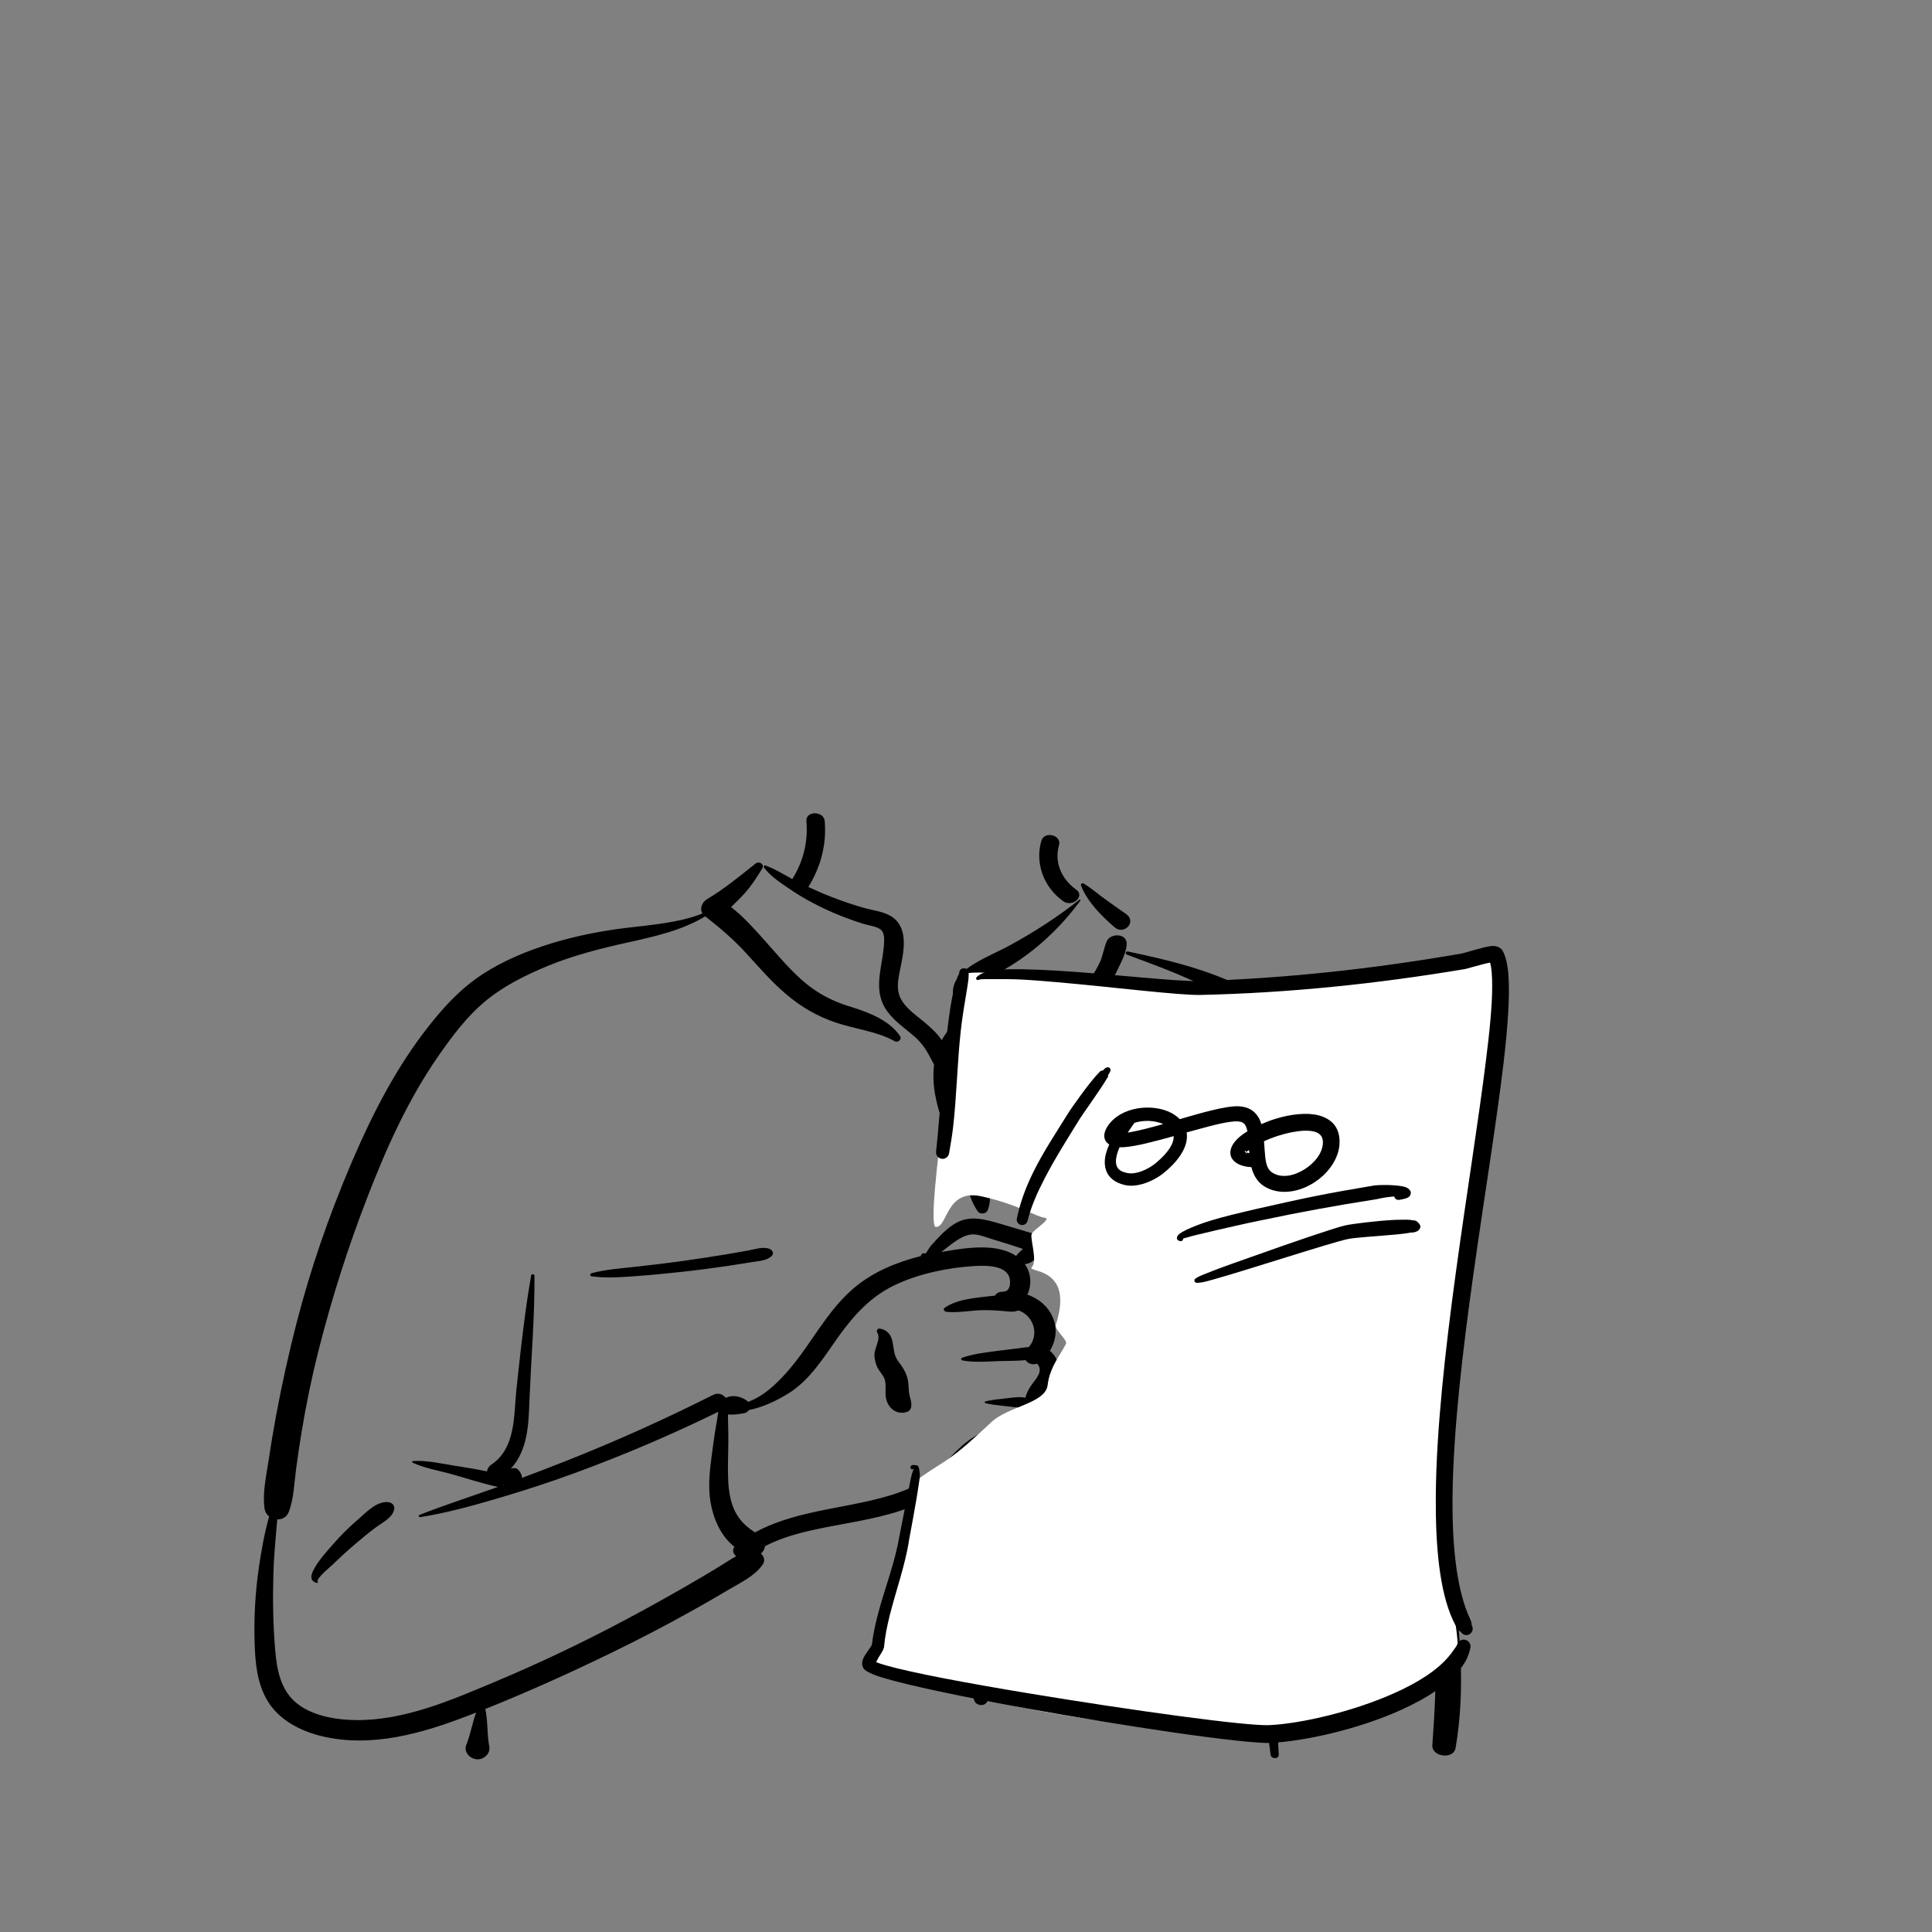 <?xml version="1.0" encoding="utf-8"?>
<!-- Generator: Adobe Illustrator 24.2.0, SVG Export Plug-In . SVG Version: 6.00 Build 0)  -->
<svg version="1.1" id="图层_1" xmlns="http://www.w3.org/2000/svg" xmlns:xlink="http://www.w3.org/1999/xlink" x="0px" y="0px"
	 viewBox="0 0 85.04 85.04" style="enable-background:new 0 0 85.04 85.04;" xml:space="preserve">
<rect x="0" y="0" width="85.04" height="85.04" fill="#808080" stroke="none"/>
<style type="text/css">
	.st0{fill-rule:evenodd;clip-rule:evenodd;}
	.st1{fill-rule:evenodd;clip-rule:evenodd;fill:#FFFFFF;}
</style>
<g>
	<g id="Coffee.svg" transform="matrix(0.311,0,0,0.249,1138.04,934.728)">
		<g transform="matrix(1,0,0,1,-409,-366.5)">
			<g id="body-mono-Coffee">
				<path id="_xD83D__xDD8D_-Ink8" class="st0" d="M-3065.6-3156.83c0.1-0.17,0.34-0.06,0.3,0.14c-1.18,5.4-2.29,10.82-3.01,16.32
					c-1.31,9.94-1.07,20-0.96,30.02l0.01,0.52c0.05,5.39,0.13,10.79,0.29,16.18c0.08,2.72,0.24,5.48,0.15,8.2
					c-0.05,1.48-0.4,2.88-0.53,4.34c-0.11,1.28-0.01,2.57,0.04,3.85c0.04,0.85-1.09,0.81-1.16,0l-0.1-1.05
					c-0.13-1.33-0.28-2.66-0.68-3.93c-0.47-1.53-0.7-3.04-0.86-4.65c-0.25-2.47-0.36-4.96-0.46-7.45l-0.07-1.72
					c-0.4-10.39-0.39-20.83,0.26-31.2l0.05-0.74C-3071.67-3137.83-3070.55-3148.43-3065.6-3156.83z M-3090.78-3218.66
					c-0.31-0.14-0.2-0.66,0.14-0.57l0.62,0.17c4.55,1.22,9.02,2.54,13.27,4.8c4.25,2.27,7.85,5.65,10.71,9.81
					c5.56,8.09,7.87,17.92,9.7,27.74c2.03,10.91,3.87,21.87,5.92,32.78l0.38,2.03c1.89,10.16,3.68,20.33,4.99,30.61l0.09,0.75
					c1.33,10.57,2.13,21.51,0.68,32.11c-0.29,2.1-3.41,1.57-3.29-0.5c0.35-5.99,0.61-11.95,0.36-17.95c-0.24-6-0.75-11.98-1.5-17.94
					c-0.63-5.01-1.58-9.96-2.41-14.92l-0.13-0.78c-0.7-4.23-1.42-8.45-2.14-12.67l-1.07-6.32c-1.61-9.47-3.25-18.94-5.11-28.35
					l-0.11-0.55c-1.82-9.05-4.49-18.53-9.94-25.72C-3075.14-3211.43-3083.05-3215.11-3090.78-3218.66z M-3110.86-3122.67
					c0.13-0.33,0.6-0.29,0.74,0c0.56,1.15,0.62,2.63,0.73,3.93l0.01,0.13c0.13,1.59,0.25,3.18,0.33,4.78
					c0.14,3.03,0.2,6.05,0.2,9.08c-0.01,3.1-0.06,6.21-0.21,9.31l-0.04,0.83c-0.14,2.69-0.37,5.7-1.51,8.06
					c-0.42,0.86-1.55,0.6-1.79-0.26c-0.79-2.84-0.38-6.2-0.18-9.1l0.16-2.27c0.16-2.27,0.3-4.53,0.42-6.8
					c0.16-3.1,0.3-6.21,0.42-9.32c0.04-1.01,0.09-2.02,0.13-3.03l0.07-1.51C-3111.33-3120.11-3111.33-3121.5-3110.86-3122.67z
					 M-3199.79-3118.65l0.35-0.38c1.07-1.17,2.43-2.98,4.02-2.87c0.63,0.04,1.04,0.63,0.91,1.33c-0.28,1.49-1.64,2.26-2.62,3.17
					c-1.07,0.99-2.08,2.06-3.09,3.13c-0.89,0.95-1.75,1.93-2.59,2.94l-0.31,0.38c-0.3,0.37-2.44,2.53-2.21,3.09l0.01,0.03
					c0.06,0.11-0.04,0.26-0.15,0.22c-0.93-0.33-0.87-1.21-0.52-2.11c0.67-1.72,1.85-3.32,2.88-4.79
					C-3202.09-3115.98-3200.98-3117.35-3199.79-3118.65z M-3107.51-3161.89c-0.72-1.89-3.35-1.85-4.85-1.74
					c-3.77,0.28-7.85,1.35-11.2,3.32c-3.48,2.04-5.82,5.31-7.92,8.92l-0.1,0.17c-2.04,3.55-4.01,7.74-7.21,10.18
					c-1.63,1.24-3.53,2.38-5.51,2.87c-0.14,0.27-0.36,0.48-0.64,0.55l-0.13,0.03c-0.56,0.14-1.44,0.29-2.19,0.2
					c0.01,0.41,0,0.82,0.01,1.21c0.03,1.12,0.04,2.25,0.04,3.37c0,2.35-0.11,4.7-0.02,7.05c0.08,2.08,0.34,4.25,1.23,6.1
					c0.66,1.36,1.52,2.26,2.56,3.12c2.57-1.75,5.47-2.81,8.42-3.61c3.56-0.97,7.21-1.61,10.7-2.93c1.68-0.63,3.29-1.46,4.75-2.58
					c1.55-1.19,2.73-2.81,3.95-4.39l0.19-0.25c1.24-1.59,2.6-3.11,4.36-3.98c1.51-0.74,3.51-0.88,4.83-2.03
					c0.69-0.6,0.75-1.48,0.82-2.37c-0.85,0.14-1.74-0.08-2.59-0.19l-0.44-0.06c-0.8-0.11-1.58-0.22-2.36-0.45
					c-0.15-0.04-0.15-0.29,0-0.33c0.93-0.27,1.85-0.38,2.8-0.51l0.22-0.03c0.86-0.13,1.77-0.32,2.61-0.1
					c0.15-0.64,0.37-1.26,0.68-1.88c0.43-0.87,1.25-1.85,1.36-2.86c0.03-0.3-0.03-0.66-0.16-0.92l-0.04-0.09
					c-0.05-0.11-0.12-0.22-0.21-0.28c-0.01,0.01-0.03,0.03-0.08,0.05c-0.65,0.23-1.22-0.13-1.52-0.67
					c-1.28,0.18-2.67,0.12-3.87,0.18l-1.21,0.07c-1.29,0.07-2.65,0.1-3.87-0.2c-0.17-0.04-0.22-0.36-0.05-0.44
					c1.5-0.71,3.31-0.94,4.91-1.22c0.89-0.15,1.8-0.27,2.69-0.41c0.6-0.09,1.23-0.24,1.85-0.27c1.55-2.16,0.72-5.56-1.44-6.49
					c-0.79,0.39-1.49,0.16-2.35,0.08c-0.86-0.08-1.72-0.14-2.58-0.13c-1.73,0.01-3.56,0.52-5.27,0.3c-0.28-0.04-0.54-0.45-0.26-0.7
					c1.31-1.19,3.18-1.58,4.84-1.84l0.34-0.05c0.56-0.08,1.23-0.2,1.94-0.27c0.16-0.35,0.44-0.61,0.87-0.67
					c0.13-0.02,0.26-0.03,0.38-0.04l0-0.01C-3107.18-3159.17-3107.22-3161.13-3107.51-3161.89z M-3178.99-3125.05
					c-0.02,0.03-0.04,0.06-0.06,0.09l-0.03,0.04l0.17-0.08L-3178.99-3125.05z M-3125.84-3152.57l0.03,0c0.9,0.12,1.53,0.93,1.75,1.9
					c0.32,1.41,0.16,2.69,0.94,3.96c0.8,1.31,1.29,2.36,1.4,3.98c0.05,0.67,0.03,1.33,0.16,1.98l0.1,0.46
					c0.1,0.49,0.19,0.96,0.14,1.48c-0.05,0.48-0.25,0.85-0.68,1c-1.4,0.5-2.47-0.65-2.83-2.1c-0.31-1.25,0.1-2.75-0.33-3.93
					c-0.24-0.65-0.69-1.2-0.95-1.86c-0.25-0.65-0.38-1.33-0.42-2.04c-0.08-1.34,0.98-2.95,0.39-4.16
					C-3126.27-3152.15-3126.13-3152.57-3125.84-3152.57z M-3144.37-3166.38c0.94-0.21,2.02-0.71,2.95-0.3
					c0.48,0.21,0.72,0.86,0.31,1.32c-0.7,0.79-1.72,0.83-2.67,1.02l-0.08,0.02c-1.12,0.23-2.24,0.45-3.36,0.66
					c-2.11,0.39-4.23,0.74-6.35,1.03c-2.18,0.3-4.37,0.57-6.56,0.77l-0.85,0.08c-1.85,0.17-3.78,0.29-5.59-0.03
					c-0.26-0.05-0.22-0.47,0-0.55c1.99-0.67,4.17-0.85,6.23-1.14c2.19-0.3,4.37-0.62,6.55-1c2.17-0.38,4.34-0.79,6.51-1.24
					C-3146.32-3165.95-3145.34-3166.16-3144.37-3166.38z M-3110.28-3168.54c-0.83-0.33-1.74-0.81-2.64-0.65
					c-1.55,0.28-2.93,1.97-4.15,3.08l0.62-0.13c3.15-0.68,7.32-1.4,9.97,0.83c0.01-0.01,0.01-0.03,0.02-0.04
					c0.21-0.36,0.46-0.64,0.73-0.95c0.03-0.03,0.05-0.06,0.08-0.08l0.15-0.17l-0.33-0.13c-0.71-0.28-1.56-0.65-1.69-0.7l-0.01,0
					C-3108.46-3167.84-3109.37-3168.18-3110.28-3168.54z M-3136.16-3242.27c-0.13-1.86,2.47-1.85,2.59,0
					c0.28,4.03-0.53,8.02-2.28,11.56c-0.01,0.03-0.03,0.05-0.04,0.07c1.09,0.64,2.2,1.25,3.33,1.79c1.45,0.7,2.92,1.33,4.42,1.87
					c1.36,0.49,3.03,0.68,4.17,1.69c2.41,2.14,1.5,6.58,1.04,9.45l-0.07,0.45c-0.23,1.48-0.4,3,0.16,4.42
					c0.6,1.52,1.8,2.64,2.88,3.73l0.22,0.22c0.95,0.97,2.04,2.15,2.74,3.47c0.64-1.47,1.51-2.68,2.43-4.04
					c0.66-0.97,0.19-1.29-0.28-2.23c-0.45-0.91-0.68-1.88-0.53-2.92c0.26-1.92,1.63-3.3,3-4.34c1.61-1.23,3.42-2.14,5.08-3.28
					c3.43-2.35,6.77-5.03,9.77-8.02c0.08-0.08,0.23,0.03,0.16,0.14c-2.38,4.04-5.16,7.52-8.59,10.48c-1.39,1.2-2.85,2.2-4.32,3.24
					l-0.42,0.3c-0.59,0.43-1.32,1-1.59,1.72c-0.27,0.73,0.3,1.28,0.61,1.89c0.98,1.92,0.51,3.71-0.65,5.34l-0.05,0.08
					c-1.15,1.58-2.02,3.06-2.44,5.08c-0.9,4.35,0.35,8.88,1.66,12.96l0.05,0.16c0.71,2.2,1.46,4.39,2.07,6.62l0.17,0.62
					c0.56,2.06,1.01,4.09,0.39,6.2c-0.21,0.72-1.09,0.89-1.46,0.21c-1.29-2.39-1.61-5.26-2.42-7.89c-0.79-2.56-1.69-5.07-2.45-7.64
					c-0.98-3.31-1.63-6.87-1.28-10.34c-0.01-0.02-0.02-0.04-0.03-0.06l-0.25-0.61c-0.68-1.65-1.33-3.09-2.57-4.4
					c-1.29-1.37-2.69-2.58-3.7-4.24c-2.2-3.6-0.84-7.61-0.57-11.54l0.03-0.48c0.05-0.82,0.07-1.93-0.4-2.49
					c-0.54-0.64-1.8-0.8-2.51-1.08c-1.84-0.73-3.66-1.58-5.39-2.6c-1.65-0.97-3.24-2.04-4.73-3.3l-0.75-0.63
					c-1.19-1-2.42-2.09-3.22-3.46c-0.09-0.16,0.06-0.41,0.23-0.33c1.33,0.6,2.55,1.56,3.79,2.4c0.02-0.05,0.04-0.1,0.07-0.15
					C-3136.55-3235.29-3135.92-3238.73-3136.16-3242.27z M-3093.68-3220.96c0.53-1.62,2.94-1.5,2.85,0.43
					c-0.07,1.48-0.64,2.82-1.15,4.16l-0.05,0.14c-0.53,1.4-1.15,2.72-1.88,4c-1.4,2.45-3.05,4.73-4.8,6.88
					c-1.59,1.95-3.68,3.14-6.09,2.94c-1.01-0.08-2.04-0.37-2.93-0.94c-1.06-0.67-2.2-2.69-3.55-2.2c-0.13,0.05-0.25-0.17-0.14-0.27
					c1.56-1.4,3.32,0.77,4.81,1.29c2.24,0.79,4.55-0.08,5.99-2.11c1.51-2.11,2.9-4.48,4.16-6.79c0.64-1.17,1.23-2.38,1.74-3.63
					C-3094.22-3218.3-3094.1-3219.67-3093.68-3220.96z M-3097.3-3230.94c-0.07-0.22,0.18-0.44,0.36-0.31
					c1.02,0.74,1.91,1.72,2.85,2.58c1.05,0.95,2.1,1.89,3.17,2.81c1.56,1.34-0.25,3.81-1.62,2.35
					C-3094.42-3225.51-3096.48-3228.14-3097.3-3230.94z M-3102.91-3238.79c0.42-1.79,2.87-1.05,2.51,0.72l-0.01,0.05
					c-0.68,2.92,0.29,5.89,2.35,7.78l0.08,0.07c1.3,1.17-0.54,3.2-1.83,2.05C-3102.64-3230.64-3103.81-3234.92-3102.91-3238.79z
					 M-3108.98-3131.92c-0.23,0.08-0.43,0.18-0.66,0.28c-0.96,0.42-1.77,1.09-2.51,1.89c-1.55,1.68-2.76,3.72-4.38,5.32
					c-1.47,1.45-3.15,2.58-4.95,3.45c-3.73,1.8-7.72,2.52-11.66,3.47l-0.27,0.07c-2.97,0.73-6,1.62-8.61,3.34
					c-0.05,0.51-0.26,0.99-0.59,1.3c0.46,0.48,0.66,1.25,0.25,1.97c-1.13,2.01-3.09,3.15-4.84,4.44l-0.11,0.08
					c-1.72,1.28-3.46,2.53-5.22,3.75c-3.57,2.49-7.21,4.85-10.9,7.1c-5.94,3.62-12,7.04-18.18,10.14c0.37,2.04,0.24,4.14,0.51,6.18
					l0.04,0.29c0.12,0.76-0.04,1.4-0.51,1.89l-0.05,0.05l0-0.01l-0.04,0.05l-0.01,0.01l0,0c-0.05,0.06-0.11,0.11-0.17,0.15
					l-0.07,0.05c-0.45,0.31-1.03,0.3-1.5,0.03l-0.05-0.03l-0.09-0.06c-0.61-0.39-1.03-1.37-0.78-2.14c0.62-1.9,0.86-3.93,1.43-5.84
					l-0.46,0.23l-0.6,0.29c-6.51,3.14-13.74,5.79-20.83,3.65c-3.13-0.95-6.06-2.95-7.63-6.22c-1.54-3.21-1.76-6.94-1.84-10.52
					c-0.1-4.41,0.11-8.89,0.63-13.26c0.35-2.94,0.77-5.93,1.43-8.83c-0.34-0.33-0.58-0.8-0.65-1.39c-0.31-2.77,0.23-5.66,0.56-8.42
					c0.32-2.7,0.68-5.38,1.08-8.07c0.81-5.42,1.76-10.82,2.86-16.17c1.96-9.52,4.54-18.88,7.65-28.01l0.27-0.8
					c2.88-8.35,6.2-16.51,10.84-23.85c2.22-3.51,4.56-6.69,7.69-9.22c2.94-2.37,6.25-4.07,9.66-5.38c3.42-1.3,6.94-2.18,10.51-2.72
					c3.63-0.55,7.47-0.89,10.86-2.55c-0.43-0.86-0.06-2.02,0.66-2.55c2.43-1.79,4.67-4.12,6.85-6.28c0.52-0.52,1.29,0.13,0.96,0.83
					c-0.75,1.57-1.51,3.05-2.51,4.44c-0.61,0.84-1.26,1.63-1.91,2.42c1.69,1.63,3.14,3.66,4.51,5.56c1.75,2.43,3.4,4.96,5.37,7.18
					c1.94,2.19,4.08,3.72,6.67,4.74l0.52,0.2c2.6,1.02,5.38,2.4,6.85,5.15c0.29,0.54-0.29,1.21-0.78,0.87
					c-2.55-1.76-5.54-2.12-8.31-3.28c-2.68-1.12-5.01-2.85-7.08-5.06c-2.06-2.2-3.79-4.71-5.59-7.17c-1.78-2.43-3.7-4.5-5.82-6.55
					c-3.26,2.45-6.97,3.51-10.75,4.56l-0.41,0.11c-3.78,1.05-7.55,2.26-11.1,4.08c-3.13,1.61-6.21,3.52-8.76,6.14
					c-2.71,2.77-4.81,6.32-6.74,9.78c-4.31,7.75-7.34,16.24-10.01,24.83c-2.78,8.94-5.1,18.06-6.97,27.28
					c-0.95,4.69-1.73,9.42-2.36,14.18c-0.31,2.29-0.58,4.59-0.82,6.89c-0.26,2.46-0.31,4.99-0.99,7.35
					c-0.29,1.01-0.97,1.43-1.66,1.4l-0.14,1.94c-0.18,2.59-0.36,5.18-0.41,7.78c-0.1,4.33-0.05,8.65,0.23,12.97l0.04,0.59
					c0.22,3.15,0.71,6.7,2.83,9.01c2.2,2.39,5.58,3.14,8.55,3.19c6.9,0.1,13.55-3.54,19.66-6.74c6.29-3.29,12.41-6.94,18.39-10.9
					c3.04-2.02,6.05-4.1,9.02-6.25c1.46-1.05,2.91-2.12,4.34-3.21c0.82-0.62,1.6-1.31,2.44-1.86c-0.41-0.43-0.59-1.1-0.25-1.68
					c-2.42-2.35-3.43-6.54-3.55-9.92c-0.1-2.74,0.27-5.46,0.55-8.17c0.14-1.37,0.32-2.73,0.51-4.09c0.07-0.54,0.13-1.11,0.21-1.68
					c-6.54,4.01-13.26,7.59-20.16,10.76c-3.54,1.63-7.12,3.09-10.75,4.43l-0.74,0.27c-3.44,1.26-6.96,2.45-10.52,3.16
					c-0.19,0.04-0.34-0.28-0.14-0.38c3.47-1.71,7.05-3.15,10.57-4.72l0.58-0.26c-0.07,0-0.14-0.01-0.21-0.03
					c-2.06-0.56-4.11-1.41-6.14-2.13c-1.88-0.67-3.99-1.09-5.75-2.1c-0.14-0.08-0.06-0.29,0.07-0.3c1.97-0.15,4.12,0.49,6.05,0.87
					l0.73,0.14c1.22,0.24,2.46,0.5,3.67,0.83c0.04-0.45,0.27-0.91,0.59-1.18c3.55-2.94,3.19-8.87,3.57-13.24l0.28-3.25
					c0.5-5.68,1.02-11.36,1.82-17c0.04-0.3,0.46-0.21,0.46,0.07c0.04,6.99-0.43,13.95-0.67,20.93l-0.04,1.14
					c-0.13,4.31-0.23,8.78-2.66,12.09c0.34-0.22,0.8-0.22,1.07,0.14c0.34,0.45,0.53,0.95,0.53,1.45c2.2-1.03,4.38-2.08,6.56-3.16
					c6.99-3.46,13.84-7.33,20.5-11.52c0.72-0.45,1.4-0.1,1.75,0.5l0.05-0.01c0.01,0,0.02,0,0.03,0l0.05,0c0,0,0,0,0.01,0
					c0.94-0.58,2.22-0.17,3.02,0.67c0.02,0.03,0.04,0.05,0.07,0.08c1.02-0.51,1.97-1.2,2.83-2.07c1.77-1.79,3.26-4,4.57-6.22
					c2.4-4.08,4.45-8.63,7.69-11.99c2.64-2.73,5.91-4.43,9.34-5.5c-0.01-0.11,0.02-0.23,0.09-0.31c0.18-0.2,0.3-0.27,0.53-0.15
					c0.02,0.01,0.03,0.02,0.04,0.04l0.33-0.64c0.18-0.35,0.37-0.7,0.44-0.79c0.39-0.55,0.79-1.09,1.2-1.62
					c0.69-0.9,1.48-1.79,2.39-2.41c1.99-1.37,4.09-0.59,6.14,0.15c1.24,0.45,2.47,0.92,3.71,1.38l0.13,0.05
					c0.92,0.33,2,0.62,2.41,1.71c0.16,0.43-0.12,0.67-0.2,1.1c5.6,5.43,6.89,15.75,5.53,24.03c-1.48,9.03-6.09,15.63-11.66,10.85
					c1.67-0.81,5.73-3.08,6.04-5.23c0.22-1.47,0.24-2.62,0.94-3.93c0.65-1.21,1.43-2.46,1.49-3.92c0.05-1.31-0.45-2.7-1.3-3.56
					c0.99-2.02,1.13-4.45,0.12-6.64c-0.73-1.58-1.92-2.68-3.31-3.3c0.65-1.68,0.56-3.82-0.37-5.4c1.19-0.04,2.16-1.61,2.52-2.9
					c10,4.04,12.1,15.3,10.28,24.68c-2.16,11.14-9.87,19.67-16.44,10.4"/>
			</g>
		</g>
	</g>
	<g transform="matrix(0.444,0,0,0.398,5.279,-25.69)">
		<path class="st1" d="M83.66,172.25c0,0-3.97,27.92-2.78,27.99c1.19,0.08,0.99-4.24,4.5-3.39c3.52,0.84,5.48,2.28,6.28,2.37
			c0.81,0.1-1.12,1.3-1.28,1.82c-0.16,0.53,0.61,2.99,0.02,3.64c-0.59,0.64,4.26-0.16,2.39,6.35c-0.18,0.61,1.18,1.68,0.99,2.14
			c-0.46,1.1-1.6,2.52-1.81,4.55c-0.21,2.04-3.91,2.36-5.56,4.09c-4.32,4.53-4.36,4.03-6.99,6.08c-2.63,2.05-3.14,19.83-4.7,20.87
			c-1.55,1.04,47.62,15.94,57.33,0.33c2.05-3.3-2.22-7.71,0.23-32.71c3.83-38.92,5.16-42.25,4.58-45.15
			c-0.58-2.9-22.01,3.38-28.13,3.07C102.62,173.99,85.79,171.49,83.66,172.25z"/>
	</g>
	<g transform="matrix(0.444,0,0,0.398,-12.441,-41.517)">
		<path class="st0" d="M123.06,212.11c-0.03,0.06-0.07,0.13-0.1,0.2c-0.11,0.38-0.22,0.75-0.31,1.14c-0.35,1.54-0.53,3.11-0.7,4.67
			c-0.4,3.61-0.59,7.23-0.9,10.85c-0.07,0.89-0.13,1.78-0.23,2.68c-0.05,0.39,0.19,0.76,0.55,0.82c0.36,0.06,0.68-0.22,0.74-0.61
			c0.14-0.91,0.28-1.81,0.38-2.72c0.38-3.61,0.42-7.23,0.78-10.85c0.15-1.52,0.38-3.02,0.61-4.55c0.06-0.38,0.1-0.76,0.15-1.14
			c0.02-0.41,0.03-0.61,0.02-0.68c-0.06-0.36-0.22-0.48-0.31-0.5c-0.07-0.01-0.51-0.1-0.61,0.36
			C123.11,211.86,123.08,211.98,123.06,212.11z M123.13,211.97c0.01-0.03,0.01-0.05-0.01-0.06
			C123.09,211.9,123.11,211.94,123.13,211.97z"/>
	</g>
	<g transform="matrix(0.444,0,0,0.398,-12.441,-41.517)">
		<path class="st0" d="M175.74,210.77c0.16,0.6,0.21,1.5,0.21,2.64c0,2.11-0.25,4.95-0.63,8.29c-1.44,12.98-4.85,33.4-4.96,48.02
			c-0.04,5.68,0.38,10.53,1.68,13.73c0.15,0.36,0.31,0.69,0.48,1.01c0.02,0.03,0.03,0.06,0.05,0.09c0.09,0.11,0.18,0.18,0.29,0.26
			c0.18,0.33,0.57,0.44,0.86,0.23s0.39-0.63,0.21-0.96c-0.03-0.15-0.02-0.29-0.07-0.44c-0.09-0.3-0.23-0.58-0.34-0.89
			c-1.12-3.08-1.55-7.63-1.5-13.01c0.15-14.55,3.68-34.87,5.05-47.8c0.44-4.16,0.64-7.57,0.49-9.8c-0.09-1.25-0.3-2.18-0.61-2.74
			c-0.1-0.18-0.46-0.54-1.1-0.46c-0.78,0.1-2.66,0.78-2.93,0.83c-4.32,0.83-8.62,1.52-12.94,2.03c-4.3,0.51-8.62,0.86-13.03,1.01
			c-2.16,0.09-8.65-0.77-14.04-1.14c-1.27-0.09-2.48-0.14-3.56-0.16c-1.04-0.01-1.96-0.01-2.7,0.09c-0.27,0.04-0.51,0.08-0.73,0.15
			c-0.52,0.17-0.86,0.38-1.05,0.6c-0.08,0.06-0.1,0.18-0.05,0.27c0.05,0.09,0.16,0.11,0.24,0.05c0.18-0.08,0.44-0.06,0.8-0.07
			c0.25,0,0.53,0,0.85,0c0.72,0,1.6-0.01,2.61,0.05c1.07,0.06,2.26,0.17,3.51,0.29c5.44,0.53,11.98,1.45,14.17,1.41
			c4.44-0.11,8.81-0.42,13.14-0.9c4.36-0.48,8.69-1.14,13.05-1.95C173.42,211.47,174.89,210.95,175.74,210.77z"/>
	</g>
	<g transform="matrix(0.444,0,0,0.291,-12.441,243.154)">
		<path class="st0" d="M118.56-613.41l0.01,0.01c0.01,0,0.01,0.01,0.02,0.01l0.02,0.01c-0.05,0.17-0.12,0.45-0.18,0.74
			c-0.14,0.71-0.24,1.76-0.39,2.88c-0.4,2.95-0.86,6.52-0.89,6.79c-0.42,3.77-1.38,7.51-2.04,11.24c-0.29,1.66-0.53,3.31-0.66,4.97
			l0,0c-0.18,0.51-0.67,1.4-0.85,2.05c-0.19,0.67-0.12,1.23,0.08,1.59c0.17,0.31,0.77,0.8,1.78,1.27c2.59,1.22,8.17,2.98,14.31,4.68
			c4.85,1.34,10.05,2.63,14.4,3.6c4.82,1.07,8.61,1.71,9.81,1.62c3.35-0.25,8.68-2.04,12.97-5.01c2.57-1.78,4.79-3.97,5.99-6.48
			c0.2-0.42,0.38-0.85,0.51-1.3c0.14-0.49,0.25-0.98,0.32-1.48c0.12-0.54-0.08-1.12-0.43-1.3c-0.36-0.18-0.74,0.12-0.85,0.66
			c-0.1,0.34-0.25,0.63-0.4,0.95c-0.14,0.31-0.29,0.61-0.46,0.91c-1.16,2.12-3.12,3.99-5.41,5.54c-4.09,2.78-9.14,4.57-12.32,4.82
			c-2.24,0.19-13.81-2.26-23.87-4.8c-6.1-1.54-11.64-3.12-14.21-4.25c-0.41-0.18-0.75-0.35-0.98-0.5c0.12-0.3,0.31-0.78,0.44-1.07
			c0.22-0.5,0.36-0.96,0.38-1.2c0.09-1.6,0.31-3.2,0.57-4.81c0.63-3.8,1.54-7.61,1.92-11.44c0.03-0.33,0.7-5.57,0.98-8.64
			c0.03-0.36,0.08-0.7,0.08-0.99c0-0.48-0.05-0.83-0.07-1.05c-0.05-0.4-0.17-0.55-0.22-0.54c-0.17-0.02-0.4-0.1-0.49-0.03
			c-0.09,0.07-0.17,0.18-0.13,0.43c0.02,0.14,0.11,0.24,0.21,0.2C118.51-613.36,118.54-613.38,118.56-613.41z"/>
	</g>
	<g transform="matrix(0.444,0,0,0.398,5.279,-25.69)">
		<path class="st0" d="M97.95,183.47c0.2-0.32,0.25-0.5,0.26-0.54c0.01-0.21-0.17-0.53-0.57-0.22c-0.05,0.04-0.1,0.17-0.24,0.24
			c-0.05,0.03-0.06-0.01-0.12,0.01c-0.06,0.03-0.11,0.09-0.16,0.14c-0.98,1.08-2.83,4.07-3.03,4.41c-1.17,2.12-2.54,4.38-3.58,6.75
			c-0.72,1.64-1.28,3.34-1.59,5.04c-0.07,0.33,0.12,0.65,0.41,0.72c0.29,0.07,0.58-0.13,0.65-0.46c0.35-1.58,0.97-3.13,1.68-4.66
			c1.07-2.32,2.37-4.57,3.52-6.66c0.18-0.34,2.03-3.2,2.71-4.49c0.04-0.07,0.08-0.14,0.09-0.21
			C97.97,183.51,97.96,183.49,97.95,183.47z"/>
	</g>
	<g transform="matrix(0.444,0,0,0.398,5.279,-25.69)">
		<path class="st0" d="M105.07,188.32c-0.22-0.25-0.49-0.47-0.79-0.66c-1.85-1.12-5.06-0.78-6.37,1.45
			c-0.09,0.16-0.27,0.51-0.31,0.82c-0.04,0.26-0.01,0.51,0.08,0.72c0.08,0.18,0.21,0.34,0.4,0.47c-0.1,0.25-0.19,0.5-0.26,0.74
			c-0.25,0.86-0.26,1.69,0.03,2.35c0.27,0.63,0.82,1.15,1.79,1.4c0.53,0.13,1.13,0.07,1.71-0.11c0.8-0.25,1.59-0.74,2.13-1.23
			c1.93-1.76,2.44-3.33,2.27-4.48l0.78-0.24c1.81-0.56,3.47-1.05,4.34-0.98c0.34,0.03,0.56,0.17,0.69,0.41
			c0.1,0.19,0.17,0.42,0.22,0.68c-0.43,0.29-0.79,0.6-1.05,0.9c-0.63,0.71-0.77,1.44-0.55,1.98c0.19,0.46,0.75,1.02,1.99,1.09
			c0.2,0.87,0.58,1.61,1.22,2.08c1.4,1.02,3.3,0.77,4.84-0.27c1.51-1.01,2.64-2.74,2.68-4.5c0.04-1.73-0.8-2.66-2.07-3.04
			c-1.17-0.34-2.8-0.14-4.33,0.4c-0.47,0.16-0.92,0.36-1.35,0.57c-0.08-0.28-0.17-0.54-0.3-0.77c-0.37-0.67-0.94-1.13-1.88-1.2
			c-0.63-0.05-1.63,0.14-2.8,0.46C107.22,187.62,106.15,187.97,105.07,188.32z M113.42,190.76c0.03,0.36,0.05,0.72,0.07,1.07
			c0.07,0.97,0.11,1.94,0.75,2.4c0.92,0.66,2.15,0.36,3.15-0.33c1.02-0.7,1.85-1.81,1.87-3c0.01-0.69-0.34-1.05-0.85-1.2
			c-0.62-0.18-1.41-0.11-2.24,0.07C115.24,189.97,114.25,190.33,113.42,190.76z M104.46,190.2c-1.9,0.59-3.74,1.13-4.9,1.22
			c-0.16,0.01-0.32,0.01-0.46,0c-0.1,0.26-0.19,0.52-0.25,0.77c-0.13,0.54-0.17,1.04,0.02,1.44c0.16,0.33,0.49,0.54,1.02,0.65
			c0.44,0.1,0.95-0.01,1.42-0.21c0.52-0.22,1.01-0.55,1.37-0.88C103.99,191.97,104.5,190.97,104.46,190.2z M111.66,191.97
			c-0.03-0.09-0.08-0.19-0.13-0.13c-0.05,0.06,0,0.11,0.1,0.16c-0.03,0.05-0.04,0.09,0.01,0.12c0.04,0.02,0.04-0.03,0.03-0.1
			l-0.03-0.01l0.01-0.01L111.66,191.97z M111.94,191.73c-0.11,0.08-0.22,0.17-0.28,0.23l0.01,0.02l0,0.02
			c0.08,0.03,0.18,0.06,0.29,0.09C111.95,191.97,111.95,191.85,111.94,191.73z M103.43,188.86c-0.82-0.4-1.92-0.47-2.86-0.13
			c-0.08,0.13-0.16,0.26-0.25,0.4c-0.13,0.21-0.27,0.44-0.41,0.67c0.08-0.01,0.17-0.03,0.25-0.04
			C101.08,189.58,102.22,189.24,103.43,188.86z"/>
	</g>
	<g transform="matrix(0.444,0,0,0.398,5.279,-25.69)">
		<path class="st0" d="M105.42,201.51c0.09-0.02,0.21-0.05,0.33-0.09c0.51-0.18,1.41-0.42,2.88-0.8c1.12-0.28,2.55-0.67,4.41-1.09
			c2.22-0.52,3.99-0.91,5.76-1.27c1.77-0.36,3.55-0.7,5.79-1.09c0.6-0.16,1.23-0.26,1.74-0.3c0.05,0.26,0.27,0.43,0.51,0.37
			c0.5-0.08,0.78-0.2,0.89-0.28c0.23-0.17,0.25-0.39,0.24-0.55c-0.01-0.16-0.19-0.5-0.7-0.63c-0.57-0.15-1.77-0.24-2.9-0.13
			c-2.25,0.42-4.04,0.77-5.82,1.17c-1.78,0.4-3.55,0.84-5.77,1.4c-1.96,0.51-3.46,0.91-4.59,1.3c-0.83,0.28-1.46,0.55-1.93,0.77
			c-0.73,0.35-1.12,0.6-1.28,0.77c-0.26,0.28-0.22,0.5-0.13,0.6c0.05,0.06,0.14,0.15,0.29,0.15c0.13,0.02,0.24-0.08,0.26-0.22
			C105.43,201.56,105.43,201.54,105.42,201.51z M105.32,201.55c-0.02,0.01-0.03,0.03-0.02,0.05
			C105.32,201.61,105.32,201.58,105.32,201.55z"/>
	</g>
	<g transform="matrix(0.444,0,0,0.398,5.279,-25.69)">
		<path class="st0" d="M127.95,200.86c0.04,0,0.08,0,0.12,0c0.78-0.03,1.09-0.67,0.64-1.08c-0.1-0.18-0.31-0.29-0.59-0.28
			c-0.15-0.04-0.34-0.06-0.54-0.06c-0.31,0-0.74,0-1.23,0.02c-1.75,0.1-4.25,0.44-4.95,0.63c-1.16,0.32-5.31,1.9-8.92,3.34
			c-1.57,0.62-3.04,1.19-4.1,1.65c-0.75,0.33-1.3,0.57-1.55,0.72c-0.08,0.05-0.13,0.11-0.13,0.11s0.04,0,0.05,0
			c-0.13,0-0.23,0.11-0.23,0.25s0.1,0.26,0.23,0.26c0.01,0,0.15,0.01,0.4-0.03c0.27-0.04,0.68-0.16,1.22-0.33
			c3.44-1.07,11.65-4.08,13.36-4.48c0.68-0.17,3.08-0.33,4.75-0.5c0.48-0.05,0.9-0.11,1.2-0.16
			C127.76,200.91,127.86,200.88,127.95,200.86z"/>
	</g>
</g>
</svg>
